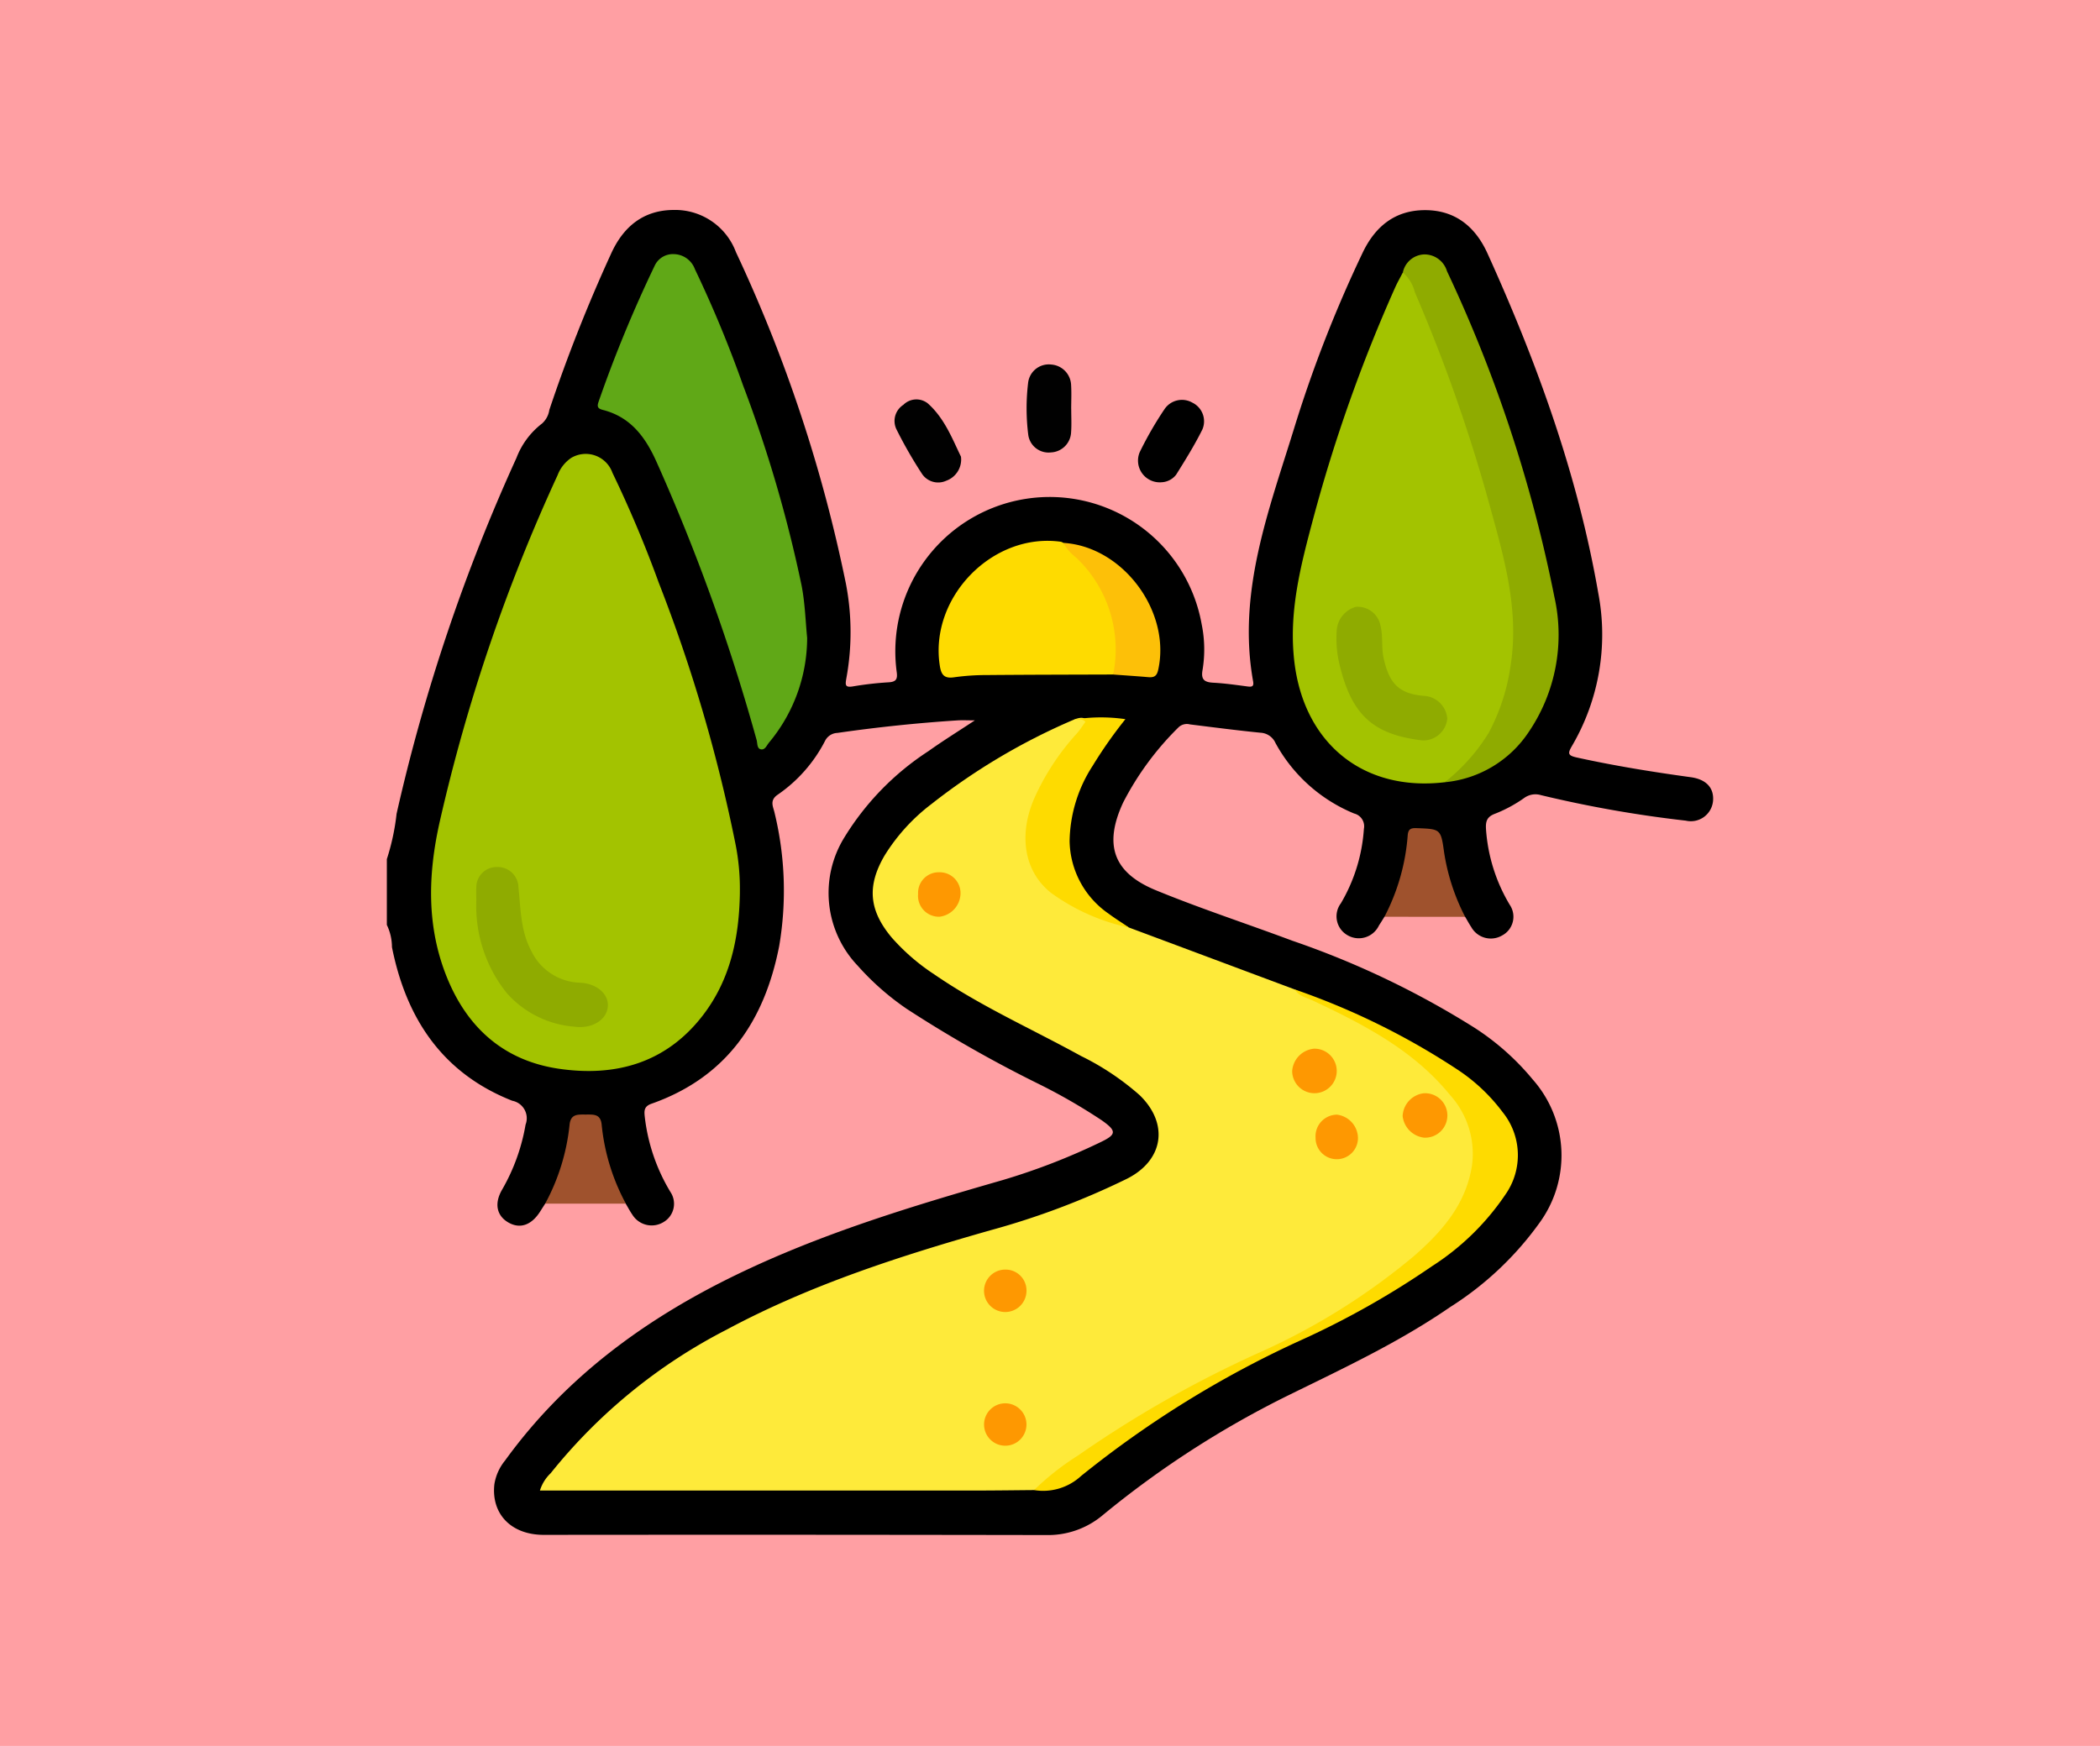 <svg xmlns="http://www.w3.org/2000/svg" xmlns:xlink="http://www.w3.org/1999/xlink" width="190" height="158" viewBox="0 0 190 158">
  <defs>
    <clipPath id="clip-path">
      <rect id="Rectángulo_38062" data-name="Rectángulo 38062" width="120" height="119.919" fill="none"/>
    </clipPath>
  </defs>
  <g id="Grupo_158897" data-name="Grupo 158897" transform="translate(11073 3001)">
    <rect id="Rectángulo_37704" data-name="Rectángulo 37704" width="190" height="158" transform="translate(-11073 -3001)" fill="#ff9fa3"/>
    <g id="Grupo_158896" data-name="Grupo 158896" transform="translate(-11038 -2982)">
      <g id="Grupo_158895" data-name="Grupo 158895" clip-path="url(#clip-path)">
        <path id="Trazado_135472" data-name="Trazado 135472" d="M0,58.745a20.6,20.6,0,0,0,.881-4.1A165.752,165.752,0,0,1,11.728,22.437a7.106,7.106,0,0,1,2.31-3.107A2.039,2.039,0,0,0,14.7,18.1,142.322,142.322,0,0,1,20.273,3.991C21.383,1.519,23.2.019,25.932,0a5.878,5.878,0,0,1,5.653,3.816A133.07,133.07,0,0,1,41.533,33.81a23.123,23.123,0,0,1,.052,8.516c-.12.672-.15.93.67.775a30.081,30.081,0,0,1,3.19-.358c.609-.049.772-.268.69-.9a13.967,13.967,0,0,1,27.588-4.348A11.361,11.361,0,0,1,73.8,41.64c-.156.874.185,1.1.975,1.142,1.028.055,2.052.2,3.072.336.4.055.617.03.53-.455-1.462-8.176,1.489-15.648,3.8-23.193A116.5,116.5,0,0,1,88.269,3.907C89.409,1.494,91.21.034,93.882.017,96.61,0,98.465,1.465,99.587,3.943c4.471,9.869,8.153,20,10.015,30.712a19.949,19.949,0,0,1-2.39,13.874c-.39.668-.344.846.461,1.023,3.409.751,6.848,1.306,10.3,1.781,1.377.189,2.111.945,2.018,2.132a2.017,2.017,0,0,1-2.465,1.8,107.841,107.841,0,0,1-13.1-2.308,1.729,1.729,0,0,0-1.532.262,12.432,12.432,0,0,1-2.6,1.408c-.779.282-.888.709-.846,1.416a15.328,15.328,0,0,0,2.152,6.843,1.918,1.918,0,0,1-.705,2.775,2.026,2.026,0,0,1-2.783-.77c-.2-.3-.365-.611-.547-.917A3.458,3.458,0,0,1,96.39,62.1,18.484,18.484,0,0,1,95.2,57.284c-.071-.611-.165-1.073-.978-.972-.7.088-1.486-.232-1.611.968a17.565,17.565,0,0,1-1.447,5.477,2.143,2.143,0,0,1-.9,1.2c-.169.268-.332.539-.505.8a2.017,2.017,0,0,1-2.836.879,1.966,1.966,0,0,1-.605-2.893A15.243,15.243,0,0,0,88.4,56.01a1.189,1.189,0,0,0-.88-1.39A14.3,14.3,0,0,1,80.4,48.237a1.571,1.571,0,0,0-1.362-.93c-2.129-.212-4.25-.489-6.373-.752a1.094,1.094,0,0,0-1.073.3,26.629,26.629,0,0,0-4.974,6.771c-1.763,3.8-.923,6.34,2.96,7.937,4.055,1.667,8.234,3.028,12.342,4.566A79.085,79.085,0,0,1,98.37,73.982a22.945,22.945,0,0,1,5.317,4.719,10.365,10.365,0,0,1,.587,12.98,29.041,29.041,0,0,1-8.09,7.615c-4.612,3.18-9.669,5.54-14.673,8A86.566,86.566,0,0,0,64.788,118.1a7.69,7.69,0,0,1-5.127,1.814q-22.731-.04-45.462-.017c-2.951,0-4.773-1.894-4.468-4.587a4.491,4.491,0,0,1,.962-2.136c5.432-7.511,12.652-12.8,20.9-16.8,7.717-3.745,15.891-6.214,24.1-8.576a58.65,58.65,0,0,0,8.84-3.417c1.5-.711,1.528-1.029.135-2.009a52.46,52.46,0,0,0-5.543-3.207,116.279,116.279,0,0,1-12.065-6.854A24.024,24.024,0,0,1,42.61,68.4,9.547,9.547,0,0,1,41.42,56.741,24.66,24.66,0,0,1,49,48.976c1.317-.94,2.7-1.795,4.2-2.786-.6,0-1.081-.027-1.555,0q-5.461.353-10.878,1.135a1.3,1.3,0,0,0-1.118.718,13.24,13.24,0,0,1-4.275,4.865c-.788.53-.407,1.11-.291,1.66A29.838,29.838,0,0,1,35.5,66.6c-1.327,6.818-4.787,11.9-11.563,14.284-.694.244-.655.672-.6,1.188a16.843,16.843,0,0,0,2.324,6.8,1.918,1.918,0,0,1-.612,2.711,2.053,2.053,0,0,1-2.821-.638c-.226-.325-.41-.677-.613-1.016-1.1-.926-1.348-2.3-1.8-3.543a12.617,12.617,0,0,1-.67-3.127c-.063-.667-.347-1.092-1.118-1.108a1.074,1.074,0,0,0-1.238,1.11A16.955,16.955,0,0,1,15.332,88.5a2.731,2.731,0,0,1-1.008,1.428c-.149.233-.3.466-.447.7-.789,1.248-1.826,1.608-2.882,1s-1.3-1.713-.562-2.979a17.722,17.722,0,0,0,2.119-5.877,1.61,1.61,0,0,0-1.2-2.158c-6.308-2.488-9.6-7.43-10.889-13.906A4.644,4.644,0,0,0,0,64.7Z" transform="translate(0 0)"/>
        <path id="Trazado_135473" data-name="Trazado 135473" d="M77.556,56.088a18.968,18.968,0,0,0,2.1-7.33c.041-.6.268-.709.8-.689,2.175.08,2.205.062,2.5,2.217a18.926,18.926,0,0,0,1.9,5.809l-7.306-.007" transform="translate(12.705 7.874)" fill="#9f522d"/>
        <path id="Trazado_135474" data-name="Trazado 135474" d="M12.308,78.4a18.985,18.985,0,0,0,2.2-7.064c.083-1.067.715-1,1.457-1s1.383-.076,1.463.99a18.881,18.881,0,0,0,2.18,7.071l-7.3,0" transform="translate(2.016 11.524)" fill="#9f522d"/>
        <path id="Trazado_135475" data-name="Trazado 135475" d="M45.482,19.918a2.041,2.041,0,0,1-1.337,2.175,1.759,1.759,0,0,1-2.211-.656,39.565,39.565,0,0,1-2.292-4,1.735,1.735,0,0,1,.628-2.215,1.665,1.665,0,0,1,2.2-.137c1.536,1.358,2.246,3.262,3.015,4.837" transform="translate(6.464 2.412)" fill="#010101"/>
        <path id="Trazado_135476" data-name="Trazado 135476" d="M53.772,16.024c0,.711.04,1.425-.012,2.131a1.909,1.909,0,0,1-1.837,1.819,1.852,1.852,0,0,1-2.037-1.583,19.3,19.3,0,0,1-.013-4.72,1.881,1.881,0,0,1,2.1-1.649,1.933,1.933,0,0,1,1.789,1.871c.043.708.008,1.42.007,2.131" transform="translate(8.148 1.968)" fill="#010101"/>
        <path id="Trazado_135477" data-name="Trazado 135477" d="M60.462,22.226a1.967,1.967,0,0,1-1.905-2.736A32.13,32.13,0,0,1,60.8,15.6a1.9,1.9,0,0,1,2.524-.58,1.875,1.875,0,0,1,.895,2.431c-.7,1.408-1.535,2.75-2.37,4.084a1.768,1.768,0,0,1-1.386.688" transform="translate(9.564 2.421)"/>
        <path id="Trazado_135478" data-name="Trazado 135478" d="M56.6,109.376c-1.7.014-3.409.038-5.114.04-13.167,0-26.335,0-39.585,0a3.645,3.645,0,0,1,.974-1.569,49.092,49.092,0,0,1,15.9-12.981c7.579-4.065,15.706-6.675,23.929-9.014a69.871,69.871,0,0,0,12.3-4.645c3.325-1.669,3.827-4.975,1.161-7.566a23.9,23.9,0,0,0-5.319-3.553c-4.433-2.445-9.086-4.5-13.271-7.384a18.822,18.822,0,0,1-3.853-3.337c-2.052-2.456-2.253-4.66-.633-7.424a17.217,17.217,0,0,1,4.22-4.639,57.088,57.088,0,0,1,12.929-7.661c.376-.145.871-.275,1.086.052.272.414-.143.818-.412,1.134a23.554,23.554,0,0,0-3.973,6.013c-.955,2.247-1.22,4.5.073,6.713a7.671,7.671,0,0,0,3.616,2.967c1.5.691,3.064,1.25,4.567,1.946l14.991,5.6c2.125,1.118,4.42,1.885,6.478,3.141,3.287,2.005,6.569,4.014,8.641,7.437a8.239,8.239,0,0,1-.127,9.1c-1.923,3.2-4.762,5.486-7.785,7.56A82.322,82.322,0,0,1,75.586,97.9,91.717,91.717,0,0,0,58.3,108.29a6.7,6.7,0,0,1-1.695,1.086" transform="translate(1.95 6.469)" fill="#feea3a"/>
        <path id="Trazado_135479" data-name="Trazado 135479" d="M31.379,58.67c-.059,4.045-.85,7.893-3.391,11.163-3.3,4.248-7.824,5.52-12.934,4.786-4.921-.706-8.262-3.611-10.139-8.174C3,61.787,3.146,57,4.236,52.194a158.814,158.814,0,0,1,10.651-31.3,3.311,3.311,0,0,1,1.23-1.561,2.564,2.564,0,0,1,3.73,1.343,107.219,107.219,0,0,1,4.193,9.954,141.713,141.713,0,0,1,6.922,23.548,20.688,20.688,0,0,1,.415,4.491" transform="translate(0.563 3.105)" fill="#a3c300"/>
        <path id="Trazado_135480" data-name="Trazado 135480" d="M84.175,50.992c-7.353.868-12.711-3.494-13.6-10.867-.544-4.506.567-8.738,1.7-12.982A139.986,139.986,0,0,1,79.682,6.236c.208-.469.468-.916.7-1.372.935.066,1.016.911,1.287,1.509C83,9.3,84.151,12.3,85.221,15.327a116.826,116.826,0,0,1,5.111,18.06A20.407,20.407,0,0,1,89.3,44.839c-1.037,2.578-2.5,4.868-5.123,6.153" transform="translate(11.538 0.797)" fill="#a3c300"/>
        <path id="Trazado_135481" data-name="Trazado 135481" d="M35.342,38.152a14.828,14.828,0,0,1-3.451,9.487c-.216.254-.363.709-.767.6-.332-.091-.272-.542-.353-.833a178.006,178.006,0,0,0-9.025-25.1c-1.015-2.289-2.351-4.127-4.894-4.775-.492-.126-.526-.328-.376-.753A117.946,117.946,0,0,1,21.545,4.488a1.814,1.814,0,0,1,1.732-1.054A2.071,2.071,0,0,1,25.188,4.8a107.142,107.142,0,0,1,4.36,10.523A120.632,120.632,0,0,1,34.834,33.4c.32,1.641.361,3.3.507,4.747" transform="translate(2.686 0.563)" fill="#60a817"/>
        <path id="Trazado_135482" data-name="Trazado 135482" d="M82.773,51.223a17.072,17.072,0,0,0,3.983-4.475,18.356,18.356,0,0,0,1.97-6.031c.86-5.362-.748-10.382-2.129-15.431a147.764,147.764,0,0,0-6.524-18.4,3.457,3.457,0,0,0-1.089-1.792,2.051,2.051,0,0,1,1.94-1.637,2.126,2.126,0,0,1,2.054,1.516A127.318,127.318,0,0,1,92.69,34.423,15.655,15.655,0,0,1,90.364,46.69a10.259,10.259,0,0,1-7.59,4.533" transform="translate(12.939 0.566)" fill="#8fab00"/>
        <path id="Trazado_135483" data-name="Trazado 135483" d="M58.683,37.825c-3.8.014-7.608.016-11.411.05a21.156,21.156,0,0,0-2.963.2c-.874.133-1.17-.19-1.3-1.011-.993-6.192,4.767-12.122,10.956-11.251a.738.738,0,0,1,.211.1,11.875,11.875,0,0,1,5.046,10.516,1.8,1.8,0,0,1-.538,1.4" transform="translate(7.027 4.214)" fill="#fedb00"/>
        <path id="Trazado_135484" data-name="Trazado 135484" d="M50.313,105.916a24.282,24.282,0,0,1,3.988-3.135,102.081,102.081,0,0,1,16.257-9.248A59.8,59.8,0,0,0,84.615,84.8c2.513-2.186,4.736-4.645,5.311-8.179a7.9,7.9,0,0,0-1.976-6.457c-3.276-4.04-7.774-6.366-12.37-8.528-.59-.278-1.293-.4-1.676-1.026A65.652,65.652,0,0,1,88.666,67.89a16.3,16.3,0,0,1,4.044,3.824,6.191,6.191,0,0,1,.267,7.436A22.918,22.918,0,0,1,86.3,85.67a76.958,76.958,0,0,1-11.991,6.751,93.166,93.166,0,0,0-19.75,12.228,5.05,5.05,0,0,1-4.248,1.266" transform="translate(8.242 9.929)" fill="#fedb00"/>
        <path id="Trazado_135485" data-name="Trazado 135485" d="M59.021,58.476a18.561,18.561,0,0,1-7.061-3.14c-2.55-2.024-2.906-5.426-1.483-8.627a22.21,22.21,0,0,1,3.821-5.8c.284-.318.511-.688.773-1.045-.315-.364-.694-.133-1.008-.212a15.208,15.208,0,0,1,4.627-.033,40.54,40.54,0,0,0-2.958,4.213,12.853,12.853,0,0,0-2.091,6.829,8.139,8.139,0,0,0,3.524,6.555c.6.446,1.236.841,1.856,1.26" transform="translate(8.133 6.462)" fill="#fedb00"/>
        <path id="Trazado_135486" data-name="Trazado 135486" d="M57.1,37.8a11.439,11.439,0,0,0-3.351-10.584,4.29,4.29,0,0,1-1.158-1.329c5.382.32,9.759,6.2,8.583,11.492-.126.568-.372.7-.883.66-1.063-.092-2.127-.161-3.191-.239" transform="translate(8.615 4.241)" fill="#fdc008"/>
        <path id="Trazado_135487" data-name="Trazado 135487" d="M50.264,84.389a1.92,1.92,0,1,1-1.874-1.995,1.887,1.887,0,0,1,1.874,1.995" transform="translate(7.606 13.498)" fill="#fe9801"/>
        <path id="Trazado_135488" data-name="Trazado 135488" d="M72.364,65.216a2.015,2.015,0,1,1-1.982,2.019,2.185,2.185,0,0,1,1.982-2.019" transform="translate(11.53 10.684)" fill="#fe9801"/>
        <path id="Trazado_135489" data-name="Trazado 135489" d="M80.874,68.685A2.011,2.011,0,1,1,80.9,72.7a2.215,2.215,0,0,1-1.931-1.947,2.169,2.169,0,0,1,1.9-2.069" transform="translate(12.937 11.252)" fill="#fe9801"/>
        <path id="Trazado_135490" data-name="Trazado 135490" d="M43.2,51.5a1.882,1.882,0,0,1,1.938,1.948,2.16,2.16,0,0,1-1.878,2.072A1.886,1.886,0,0,1,41.3,53.464,1.862,1.862,0,0,1,43.2,51.5" transform="translate(6.766 8.437)" fill="#fe9801"/>
        <path id="Trazado_135491" data-name="Trazado 135491" d="M72.2,72.431a1.952,1.952,0,0,1,1.945-2.083,2.162,2.162,0,0,1,1.89,2.058,1.918,1.918,0,1,1-3.835.026" transform="translate(11.828 11.524)" fill="#fe9801"/>
        <path id="Trazado_135492" data-name="Trazado 135492" d="M50.264,94.716a1.918,1.918,0,1,1-3.836-.016,1.918,1.918,0,0,1,3.836.016" transform="translate(7.606 15.203)" fill="#fe9801"/>
        <path id="Trazado_135493" data-name="Trazado 135493" d="M6.957,54.139c0-.4-.02-.793,0-1.187a1.837,1.837,0,0,1,1.895-1.861,1.875,1.875,0,0,1,1.917,1.847c.209,1.948.192,3.935,1.159,5.742a5.058,5.058,0,0,0,4.433,2.882C17.9,61.646,19,62.626,18.849,63.8c-.165,1.235-1.558,1.948-3.029,1.738a9.109,9.109,0,0,1-6.1-3.032,12.572,12.572,0,0,1-2.761-8.363" transform="translate(1.138 8.37)" fill="#8fab00"/>
        <path id="Trazado_135494" data-name="Trazado 135494" d="M83.852,40.975a2.181,2.181,0,0,1-2.264,1.975c-4.44-.528-6.347-2.3-7.439-6.678a10.115,10.115,0,0,1-.3-3.287A2.377,2.377,0,0,1,75.6,30.86,2.107,2.107,0,0,1,77.815,32.6c.235.959.062,1.948.283,2.933.528,2.354,1.442,3.244,3.825,3.4a2.245,2.245,0,0,1,1.928,2.044" transform="translate(12.093 5.053)" fill="#8fab00"/>
      </g>
    </g>
  </g>
</svg>
